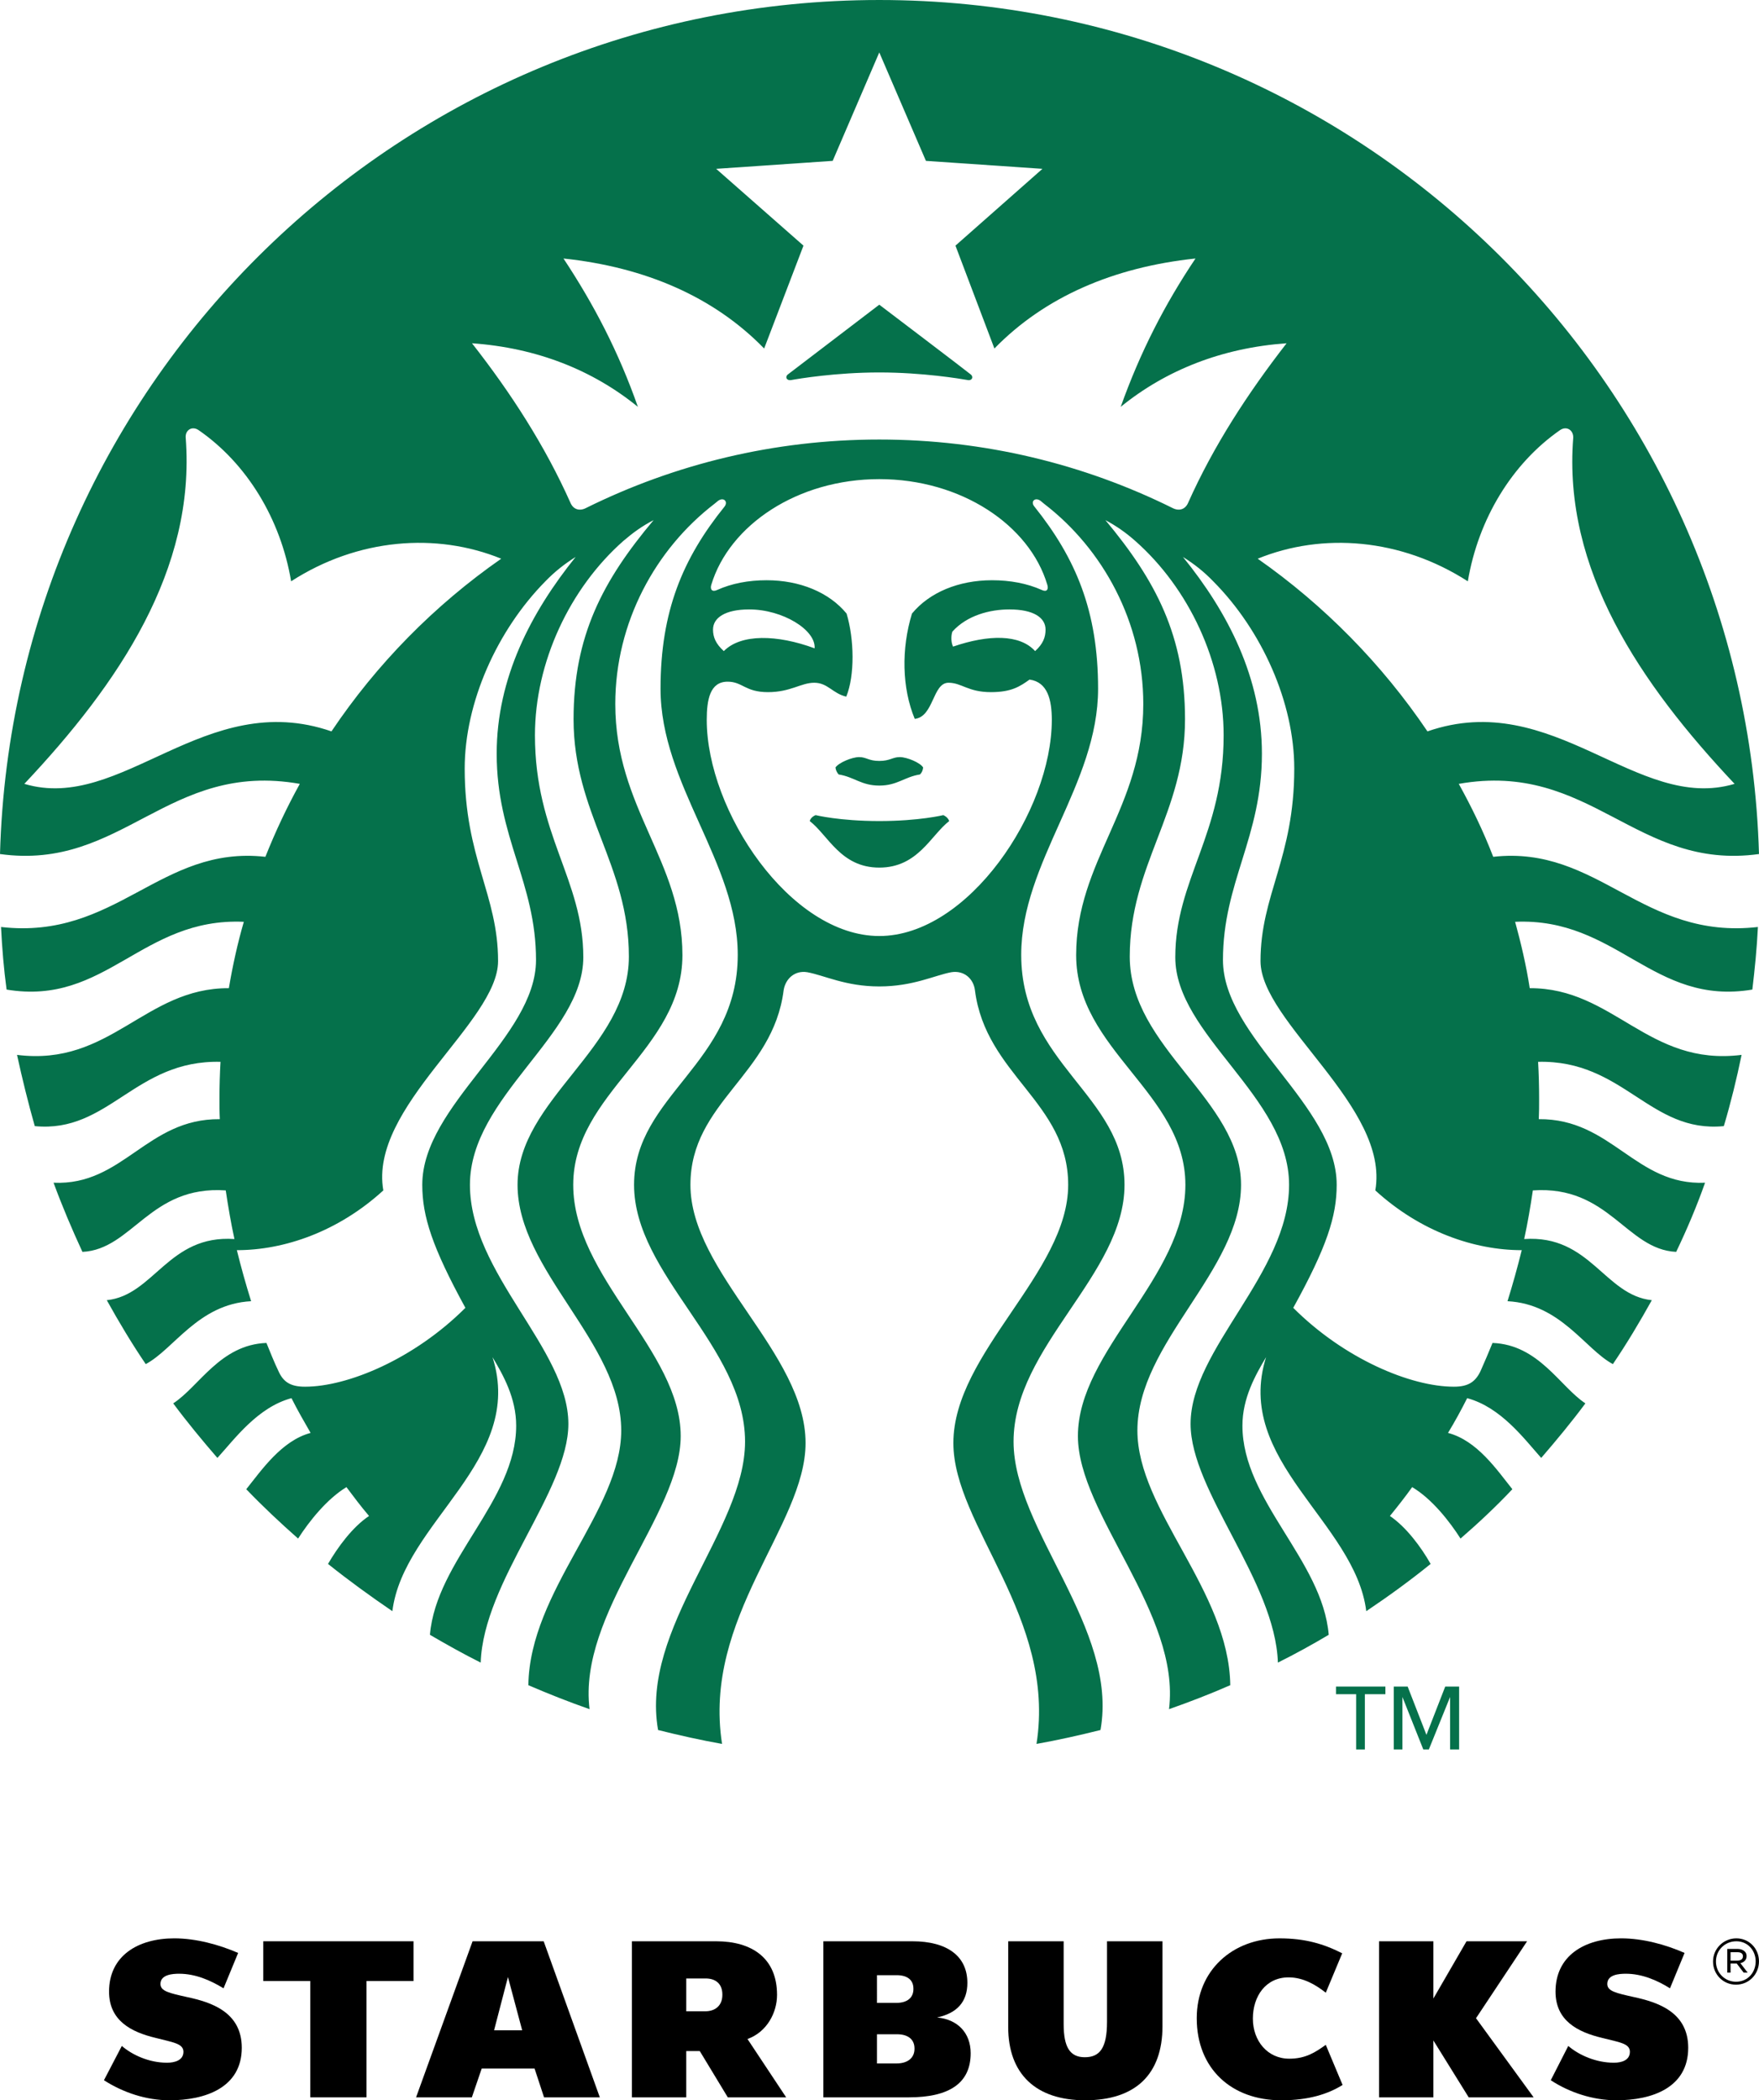 <?xml version="1.0" encoding="utf-8"?>
<!-- Generator: Adobe Illustrator 16.0.0, SVG Export Plug-In . SVG Version: 6.00 Build 0)  -->
<!DOCTYPE svg PUBLIC "-//W3C//DTD SVG 1.1//EN" "http://www.w3.org/Graphics/SVG/1.1/DTD/svg11.dtd">
<svg version="1.1" id="Layer_1" xmlns="http://www.w3.org/2000/svg" xmlns:xlink="http://www.w3.org/1999/xlink" x="0px" y="0px"
	 width="361.317px" height="431.327px" viewBox="77.874 70.669 361.317 431.327"
	 enable-background="new 77.874 70.669 361.317 431.327" xml:space="preserve">
<g>
	<line fill="none" x1="358.231" y1="418.599" x2="358.231" y2="429.945"/>
	<polyline fill="#05714B" points="367.022,417.031 370.88,426.949 370.88,426.949 	"/>
	<path fill="#05714B" d="M276.707,148.728L276.707,148.728c-1.638-0.286-9.286-1.57-18.219-1.57c-8.925,0-16.572,1.285-18.144,1.57
		c-0.933,0.142-1.286-0.714-0.572-1.208c0.639-0.504,18.715-14.278,18.715-14.278s18.153,13.774,18.723,14.278
		C277.925,148.014,277.564,148.87,276.707,148.728z M245.411,238.069L245.411,238.069c0,0-1,0.361-1.209,1.217
		c3.791,2.92,6.361,9.559,14.286,9.559c7.933,0,10.581-6.639,14.362-9.559c-0.286-0.856-1.209-1.217-1.209-1.217
		s-5.001,1.217-13.153,1.217C250.344,239.286,245.411,238.069,245.411,238.069z M258.488,226.939L258.488,226.939
		c-2.209,0-2.639-0.79-4.144-0.79c-1.428,0-4.209,1.141-4.856,2.14c0.075,0.571,0.286,0.999,0.647,1.427
		c3.209,0.504,4.639,2.283,8.353,2.283c3.714,0,5.142-1.779,8.362-2.283c0.428-0.428,0.57-0.856,0.647-1.427
		c-0.572-0.999-3.362-2.14-4.791-2.14C261.202,226.149,260.707,226.939,258.488,226.939z M438.968,261.041L438.968,261.041
		c-0.211,4.356-0.641,8.638-1.145,12.852c-20.429,3.423-27.791-14.849-48.726-13.917c1.211,4.423,2.286,8.989,3,13.631
		c17.288-0.077,24.288,16.124,43.517,13.698c-1.012,4.927-2.221,9.846-3.646,14.63c-15.221,1.494-20.583-13.631-38.153-13.203
		c0.142,2.502,0.209,4.994,0.209,7.562c0,1.427,0,2.854-0.067,4.213c15-0.144,19.858,13.697,34.154,13.052
		c-1.715,4.86-3.715,9.569-5.934,14.203c-10.287-0.496-13.792-13.699-29.439-12.624c-0.496,3.349-1.067,6.705-1.781,9.986
		c13.572-0.931,16.504,11.56,26.219,12.558c-2.505,4.5-5.142,8.924-8,13.128c-5.714-3.062-10.714-12.348-21.646-12.919
		c1.064-3.423,2.064-6.99,2.923-10.481c-9.714,0-20.791-3.787-30.077-12.271c3-17.131-23.581-34.539-23.581-47.096
		c0-13.631,6.933-21.127,6.933-39.534c0-13.555-6.646-28.403-16.646-38.458c-1.925-1.998-3.925-3.567-6.221-5.004
		c9.221,11.349,16.221,24.837,16.221,40.39c0,17.274-8,26.406-8,42.387c0,15.914,23.361,29.755,23.361,46.163
		c0,6.497-2.066,12.852-8.923,25.266c10.494,10.492,24.144,16.197,33,16.197c2.866,0,4.361-0.927,5.438-3.14
		c0.858-1.929,1.714-3.927,2.495-5.849c9.505,0.354,13.867,8.987,19.077,12.412c-2.858,3.854-5.936,7.563-9.077,11.203
		c-3.495-3.924-8.286-10.416-15.209-12.273c-1.219,2.428-2.504,4.781-3.935,7.137c6,1.57,10.077,7.635,13.221,11.561
		c-3.362,3.567-6.936,6.922-10.648,10.133c-2.286-3.567-5.857-8.135-9.933-10.562c-1.431,1.999-3,3.997-4.572,5.924
		c3.363,2.283,6.428,6.422,8.363,9.848c-4.221,3.425-8.648,6.635-13.221,9.705c-2.285-18.34-27.295-30.897-20.581-52.164
		c-2.21,3.711-4.856,8.422-4.856,14.06c0,15.412,16.438,27.615,17.723,42.956c-3.361,1.998-6.857,3.926-10.438,5.709
		c-0.572-16.77-17.935-35.18-17.935-49.021c0-15.414,20.229-30.899,20.229-49.099c0-18.12-23.372-30.753-23.372-46.735
		c0-15.979,9.933-25.188,9.933-45.592c0-14.991-7.144-30.183-18.144-39.895c-1.933-1.712-3.856-3.062-6.142-4.281
		c10.352,12.424,16.353,23.762,16.353,40.895c0,19.263-11.353,29.897-11.353,48.731s22.857,29.327,22.857,46.877
		c0,17.627-21.286,32.399-21.286,50.455c0,16.41,18.791,32.823,19.077,52.304c-4.077,1.783-8.295,3.424-12.581,4.924
		c2.428-19.695-18.716-40.031-18.716-56.086c0-17.551,22.077-32.608,22.077-51.597c0-18.9-22.438-27.682-22.438-47.163
		c0-19.404,13.791-30.182,13.791-51.585c0-16.771-8.286-31.828-20.362-41.104c-0.286-0.219-0.496-0.427-0.781-0.646
		c-1.142-0.781-2.077,0.219-1.219,1.217c8.504,10.625,13.077,21.479,13.077,37.393c0,19.691-15.791,35.605-15.791,54.659
		c0,22.402,21.219,28.822,21.219,47.229c0,18.482-22.791,33.189-22.791,52.737c0,18.125,21.582,38.247,17.858,59.228
		c-4.286,1.068-8.716,2.068-13.144,2.854c4.076-26.047-17.077-44.812-17.077-61.797c0-18.479,23.581-34.967,23.581-53.02
		c0-16.98-16.933-22.545-19.151-39.953c-0.286-2.359-2.211-4.137-4.858-3.709c-3.428,0.637-7.858,2.92-14.791,2.92
		c-6.925,0-11.286-2.283-14.791-2.92c-2.572-0.428-4.495,1.35-4.857,3.709c-2.209,17.408-19.144,22.973-19.144,39.953
		c0,18.055,23.648,34.541,23.648,53.02c0,16.984-21.218,35.75-17.152,61.797c-4.428-0.783-8.856-1.783-13.143-2.854
		c-3.714-20.98,17.867-41.103,17.867-59.228c0-19.548-22.801-34.255-22.801-52.737c0-18.406,21.297-24.827,21.297-47.229
		c0-19.053-15.858-34.968-15.858-54.659c0-15.914,4.572-26.768,13.142-37.393c0.781-0.998-0.142-1.998-1.284-1.217
		c-0.286,0.219-0.505,0.427-0.791,0.646c-12.067,9.275-20.363,24.333-20.363,41.104c0,21.403,13.791,32.181,13.791,51.585
		c0,19.481-22.43,28.263-22.43,47.163c0,18.987,22.077,34.046,22.077,51.597c0,16.055-21.151,36.391-18.723,56.086
		c-4.286-1.5-8.428-3.141-12.572-4.924c0.286-19.48,19.077-35.894,19.077-52.304c0-18.055-21.295-32.828-21.295-50.455
		c0-17.55,22.867-28.042,22.867-46.877s-11.362-29.469-11.362-48.731c0-17.133,6-28.471,16.439-40.895
		c-2.362,1.218-4.22,2.568-6.22,4.281c-11,9.712-18.151,24.904-18.151,39.895c0,20.404,9.933,29.613,9.933,45.592
		c0,15.981-23.286,28.615-23.286,46.735c0,18.198,20.219,33.685,20.219,49.099c0,13.843-17.438,32.254-18.009,49.021
		c-3.572-1.783-7-3.711-10.428-5.709c1.286-15.341,17.714-27.544,17.714-42.956c0-5.638-2.638-10.349-4.858-14.06
		c6.791,21.267-18.286,33.824-20.572,52.164c-4.505-3.07-8.935-6.28-13.22-9.705c2-3.426,5.001-7.563,8.43-9.848
		c-1.644-1.927-3.144-3.925-4.644-5.924c-4,2.428-7.644,6.994-9.931,10.562c-3.644-3.211-7.216-6.564-10.646-10.133
		c3.144-3.926,7.288-9.99,13.217-11.561c-1.358-2.354-2.714-4.709-3.928-7.136c-6.931,1.856-11.646,8.35-15.219,12.272
		c-3.144-3.64-6.217-7.351-9.075-11.203c5.288-3.424,9.647-12.06,19.148-12.412c0.786,1.922,1.572,3.92,2.5,5.849
		c1,2.213,2.501,3.14,5.43,3.14c8.789,0,22.433-5.705,32.939-16.197c-6.791-12.414-8.858-18.769-8.858-25.266
		c0-16.408,23.363-30.249,23.363-46.163c0-15.981-8.077-25.113-8.077-42.387c0-15.553,7.077-29.042,16.219-40.39
		c-2.286,1.437-4.286,3.006-6.219,5.004c-9.923,10.055-16.572,24.903-16.572,38.458c0,18.407,6.857,25.903,6.857,39.534
		c0,12.557-26.576,29.965-23.572,47.096c-9.292,8.484-20.367,12.271-30.084,12.271c0.858,3.491,1.858,7.06,2.93,10.481
		c-10.859,0.571-15.861,9.854-21.648,12.919c-2.857-4.204-5.501-8.628-8.001-13.128c9.716-0.998,12.646-13.487,26.22-12.558
		c-0.714-3.28-1.286-6.639-1.786-9.986c-15.575-1.075-19.148,12.128-29.438,12.624c-2.142-4.634-4.144-9.343-5.93-14.203
		c14.289,0.646,19.148-13.194,34.153-13.051c-0.072-1.36-0.072-2.787-0.072-4.214c0-2.568,0.072-5.061,0.214-7.562
		c-17.577-0.428-22.935,14.697-38.153,13.203c-1.358-4.784-2.572-9.703-3.644-14.63c19.22,2.425,26.222-13.775,43.511-13.698
		c0.786-4.643,1.788-9.208,3.073-13.631c-21.006-0.932-28.293,17.34-48.728,13.917c-0.572-4.214-0.928-8.495-1.142-12.852
		c23.72,2.72,32.65-16.836,54.3-14.411c2.072-5.203,4.43-10.207,7.074-14.983c-27.15-4.785-36.367,17.913-61.587,14.412
		c2.714-97.331,82.52-175.39,180.617-175.39c98.097,0,177.909,78.059,180.7,175.39c-25.296,3.501-34.517-19.196-61.669-14.412
		c2.647,4.776,5.075,9.78,7.075,14.983C406.242,244.204,415.175,263.761,438.968,261.041z M180.829,185.408L180.829,185.408
		c-13.295-5.422-29.439-4.214-43.156,4.642c-2.144-12.775-9.075-24.19-19.004-31.048c-1.359-0.923-2.788,0-2.646,1.578
		c2.072,27.044-13.717,50.445-33.151,71.067c20.004,5.994,37.081-19.767,63.089-10.777
		C155.248,207.03,167.105,194.967,180.829,185.408z M258.488,169.065L258.488,169.065c-16.791,0-30.792,9.417-34.506,21.697
		c-0.286,0.923,0.144,1.57,1.209,1.065c3-1.35,6.439-1.997,10.153-1.997c6.857,0,12.857,2.502,16.429,6.849
		c1.57,5.212,1.714,12.699-0.067,17.056c-2.791-0.637-3.791-2.854-6.582-2.854c-2.714,0-4.857,1.931-9.495,1.931
		c-4.714,0-5.219-2.15-8.295-2.15c-3.639,0-4.286,3.72-4.286,7.858c0,18.692,17.153,44.375,35.439,44.375
		c18.295,0,35.439-25.683,35.439-44.375c0-4.138-0.858-7.781-4.572-8.286c-1.923,1.361-3.639,2.578-7.935,2.578
		c-4.714,0-6-1.931-8.714-1.931c-3.286,0-3,6.992-6.933,7.42c-2.639-6.346-2.781-14.411-0.572-21.622
		c3.582-4.347,9.582-6.849,16.439-6.849c3.714,0,7.219,0.647,10.219,1.997c1.067,0.505,1.428-0.142,1.143-1.065
		C289.355,178.483,275.278,169.065,258.488,169.065z M285.211,195.823L285.211,195.823c-4,0-8.714,1.218-11.714,4.566
		c-0.286,0.856-0.286,2.217,0.144,3.073c7.285-2.502,13.714-2.569,16.856,0.922c1.648-1.493,2.144-2.853,2.144-4.422
		C292.641,197.536,290.211,195.823,285.211,195.823z M226.554,204.384L226.554,204.384c3.505-3.567,10.935-3.424,18.648-0.57
		c0.286-3.776-6.571-7.991-13.429-7.991c-4.933,0-7.438,1.713-7.438,4.139C224.335,201.531,224.907,202.892,226.554,204.384z
		 M342.155,141.166L342.155,141.166c-13.22,0.932-24.791,5.499-34.077,13.06c4-11.205,9-20.984,15.363-30.468
		c-16.867,1.778-31.009,7.914-41.305,18.483l-8.001-21.127l17.867-15.772l-23.933-1.636l-9.581-22.269l-9.572,22.269l-23.934,1.636
		l17.934,15.772l-8.076,21.127c-10.286-10.569-24.363-16.705-41.221-18.483c6.286,9.483,11.354,19.263,15.286,30.468
		c-9.286-7.562-20.791-12.128-34.077-13.06c8,10.207,15,21.051,20.22,32.751c0.57,1.36,1.856,1.788,3.209,1.075
		c18.153-8.989,38.582-14.059,60.229-14.059c21.648,0,42.086,5.07,60.229,14.059c1.361,0.713,2.647,0.285,3.219-1.075
		C327.155,162.216,334.222,151.372,342.155,141.166z M371.089,220.87L371.089,220.87c25.935-8.99,43.011,16.771,63.086,10.777
		c-19.429-20.622-35.288-44.023-33.143-71.067c0.066-1.578-1.363-2.501-2.714-1.578c-9.867,6.858-16.791,18.273-18.935,31.048
		c-13.791-8.856-29.867-10.064-43.163-4.642C349.871,194.967,361.736,207.03,371.089,220.87z"/>
	<polygon fill="#05714B" points="358.231,429.945 358.231,429.945 356.441,429.945 356.441,418.599 352.299,418.599 
		352.299,417.031 362.452,417.031 362.452,418.599 358.231,418.599 	"/>
	<polygon fill="#05714B" points="370.88,426.949 370.88,426.949 374.738,417.031 377.594,417.031 377.594,429.945 375.738,429.945 
		375.738,419.171 371.375,429.945 370.233,429.945 365.947,419.171 365.947,429.945 364.166,429.945 364.166,417.031 
		367.022,417.031 	"/>
</g>
<g>
	<path d="M316.657,486.791L316.657,486.791c0,9.885-5.552,15.203-15.884,15.203c-10.113,0-15.805-5.393-15.805-15.055v-17.602
		h11.392v17.002c0,4.719,1.268,6.814,4.343,6.814c3.064,0,4.562-1.871,4.562-7.266v-16.551h11.392V486.791z"/>
	<polygon points="153.151,477.501 153.151,477.501 153.151,501.394 141.617,501.394 141.617,477.501 131.956,477.501 
		131.956,469.339 162.813,469.339 162.813,477.501 	"/>
	<path d="M182.212,476.679L182.212,476.679l-2.847,10.936h5.768L182.212,476.679z M189.627,501.394L189.627,501.394l-1.947-5.916
		h-10.86l-2.023,5.916h-11.459l11.609-32.055h14.604l11.534,32.055H189.627z"/>
	<path d="M353.656,498.849L353.656,498.849l-3.454-8.238c-2.097,1.498-4.113,2.846-7.488,2.846c-4.492,0-7.487-3.67-7.487-8.24
		c0-4.566,2.626-8.463,7.339-8.463c2.994,0,5.541,1.498,7.638,3.146l3.374-8.09c-3.823-1.945-7.638-3.068-12.879-3.068
		c-9.664,0-17.002,6.59-17.002,16.4c0,10.336,7.107,16.854,17.371,16.854C346.688,501.994,350.651,500.72,353.656,498.849z"/>
	<polygon points="379.562,501.394 379.562,501.394 372.306,489.71 372.306,501.394 361.144,501.394 361.144,469.339 
		372.306,469.339 372.306,481.097 379.114,469.339 391.555,469.339 381.062,485.142 392.902,501.394 	"/>
	<path d="M112.707,501.994L112.707,501.994c7.266,0,14.83-2.547,14.83-10.785c0-7.34-6.291-9.361-11.234-10.41
		c-3.67-0.824-5.469-1.199-5.469-2.697c0-1.945,2.547-2.096,3.82-2.096c3.371,0,6.441,1.348,9.139,2.994l2.996-7.264
		c-3.971-1.725-8.689-2.996-13.108-2.996c-7.489,0-13.406,3.594-13.406,10.936c0,5.99,4.568,8.312,9.587,9.512
		c3.445,0.898,5.692,1.123,5.692,2.846s-1.724,2.248-3.37,2.248c-3.67,0-7.115-1.572-9.288-3.445l-3.67,7.041
		C103.195,500.421,107.914,501.994,112.707,501.994z"/>
	<path d="M409.904,501.994L409.904,501.994c7.258,0,14.746-2.547,14.746-10.785c0-7.34-6.29-9.361-11.152-10.41
		c-3.674-0.824-5.471-1.199-5.471-2.697c0-1.945,2.476-2.096,3.823-2.096c3.294,0,6.439,1.348,9.056,2.994l2.996-7.264
		c-3.895-1.725-8.606-2.996-13.029-2.996c-7.568,0-13.479,3.594-13.479,10.936c0,5.99,4.562,8.312,9.585,9.512
		c3.523,0.898,5.69,1.123,5.69,2.846s-1.647,2.248-3.295,2.248c-3.674,0-7.188-1.572-9.364-3.445l-3.595,7.041
		C400.31,500.421,405.103,501.994,409.904,501.994z"/>
	<path d="M429.751,473.533L429.751,473.533v-0.074c0-2.547,2.098-4.719,4.793-4.719c2.615,0,4.643,2.098,4.643,4.719
		s-2.025,4.793-4.723,4.793C431.769,478.251,429.751,476.08,429.751,473.533z M438.507,473.458L438.507,473.458
		c0-2.248-1.646-4.119-3.963-4.119c-2.396,0-4.193,1.871-4.193,4.119v0.074c0,2.246,1.797,4.119,4.113,4.119
		C436.861,477.652,438.507,475.779,438.507,473.458z M432.667,470.912L432.667,470.912h2.176c0.6,0,1.119,0.225,1.418,0.523
		c0.23,0.225,0.379,0.523,0.379,0.898v0.074c0,0.75-0.527,1.273-1.277,1.424l1.498,1.947h-0.818l-1.428-1.873h-0.07h-1.197v1.873
		h-0.68V470.912L432.667,470.912z M434.763,473.308L434.763,473.308c0.68,0,1.129-0.299,1.129-0.898
		c0-0.523-0.379-0.824-1.129-0.824h-1.418v1.723H434.763L434.763,473.308z"/>
	<path d="M231.416,489.412L231.416,489.412c3.974-1.424,6.07-5.395,6.07-9.062c0-7.564-5.172-11.01-12.51-11.01h-17.301v32.055
		h11.161v-9.512h2.775l5.761,9.512h11.99L231.416,489.412z M226.255,480.349L226.255,480.349c0,2.098-1.348,3.369-3.524,3.369
		h-3.894v-6.74h3.974c2.097,0,3.444,1.123,3.444,3.297V480.349z"/>
	<path d="M270.363,484.992L270.363,484.992c4.123-0.898,6.219-3.221,6.219-7.115c0-5.467-4.123-8.537-11.311-8.537H247v32.055
		h17.521c8.466,0,12.739-2.994,12.739-9.061C277.262,488.138,274.556,485.367,270.363,484.992z M258.013,476.304L258.013,476.304
		h4.044c2.096,0,3.443,0.898,3.443,2.771v0.074c0,1.799-1.277,2.846-3.523,2.846h-3.964V476.304z M265.721,491.433L265.721,491.433
		c0,1.873-1.418,2.996-3.664,2.996h-4.044v-5.992h4.113c2.177,0,3.595,0.975,3.595,2.922V491.433z"/>
</g>
</svg>
